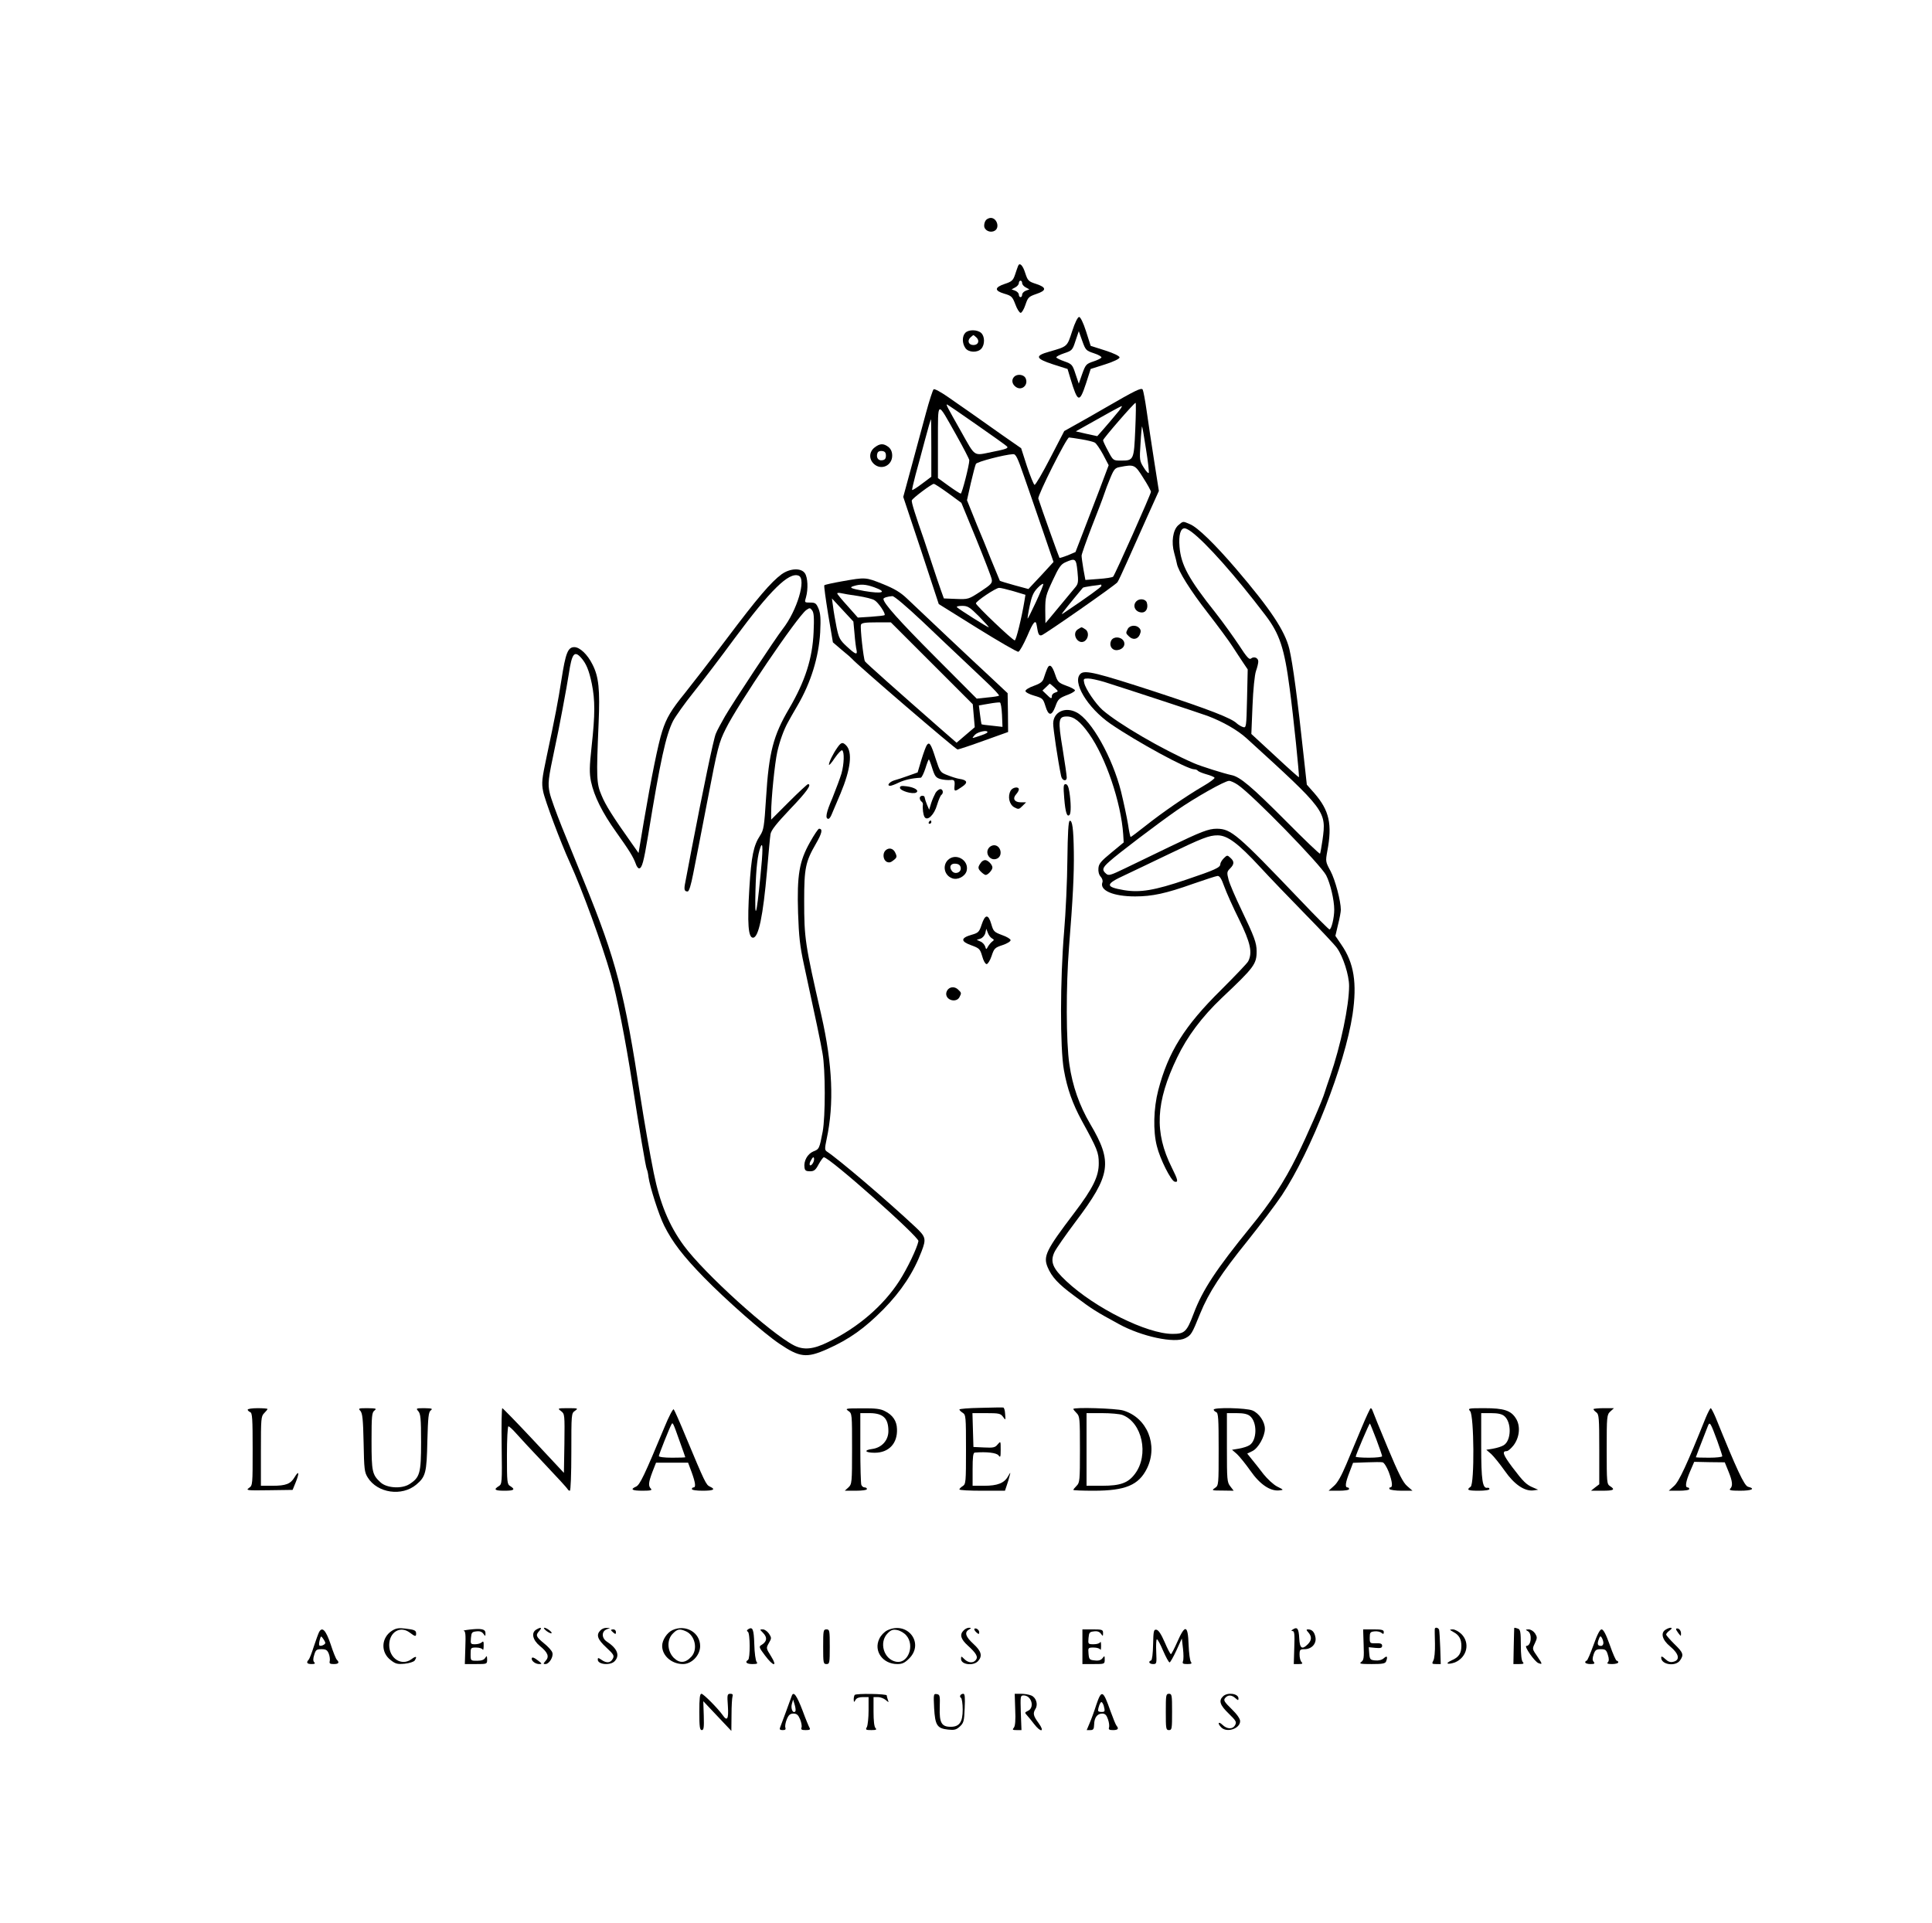 <?xml version="1.0" standalone="no"?>
<!DOCTYPE svg PUBLIC "-//W3C//DTD SVG 20010904//EN"
 "http://www.w3.org/TR/2001/REC-SVG-20010904/DTD/svg10.dtd">
<svg version="1.0" xmlns="http://www.w3.org/2000/svg"
 width="1170pt" height="1165pt" viewBox="0 0 1170 1165"
 preserveAspectRatio="xMidYMid meet">

<g transform="translate(0,1165) scale(0.1,-0.1)"
fill="#000000" stroke="none">
<path d="M5972 10318 c-7 -7 -12 -22 -12 -35 0 -28 36 -46 63 -31 33 17 15 78
-23 78 -9 0 -21 -5 -28 -12z"/>
<path d="M6165 10038 c-3 -7 -11 -31 -18 -52 -12 -35 -20 -42 -63 -56 -62 -21
-63 -41 -2 -59 44 -13 49 -18 67 -65 10 -28 25 -51 32 -51 7 0 20 22 29 49 15
44 19 49 65 65 64 21 64 40 0 61 -47 15 -51 20 -66 65 -15 49 -35 68 -44 43z
m25 -103 c0 -8 10 -20 22 -26 l22 -12 -22 -8 c-12 -5 -22 -15 -22 -24 0 -8 -4
-15 -10 -15 -5 0 -10 7 -10 15 0 9 -10 19 -22 24 l-22 8 22 12 c12 6 22 18 22
26 0 8 5 15 10 15 6 0 10 -7 10 -15z"/>
<path d="M6493 9644 c-31 -95 -27 -92 -138 -124 -90 -25 -85 -42 22 -77 l88
-28 18 -60 c44 -145 54 -148 94 -27 l28 87 88 28 c53 17 87 34 87 42 0 8 -34
25 -87 42 l-88 28 -28 88 c-17 53 -34 87 -42 87 -8 0 -25 -33 -42 -86z m132
-134 c28 -9 48 -21 45 -26 -3 -5 -25 -16 -50 -24 -42 -14 -46 -19 -66 -74
l-21 -60 -20 59 c-18 56 -22 60 -67 76 -26 9 -48 20 -49 24 -1 5 20 16 47 25
48 16 51 19 69 75 l20 59 21 -59 c20 -56 23 -59 71 -75z"/>
<path d="M5846 9634 c-20 -20 -20 -63 0 -92 19 -28 74 -30 97 -4 22 25 21 75
-1 95 -23 21 -76 22 -96 1z m68 -29 c20 -20 10 -45 -19 -45 -29 0 -39 25 -19
45 9 8 17 15 19 15 2 0 10 -7 19 -15z"/>
<path d="M6142 9368 c-18 -18 -14 -45 10 -62 37 -26 79 14 58 55 -12 21 -50
25 -68 7z"/>
<path d="M5654 9292 c-5 -4 -26 -68 -46 -142 -20 -74 -59 -219 -87 -322 l-51
-188 108 -324 107 -325 234 -146 c129 -80 241 -145 248 -143 8 2 31 44 53 93
37 88 52 105 58 68 9 -56 13 -65 30 -61 20 6 446 303 459 321 5 6 32 64 60
127 28 63 83 185 121 271 l70 155 -29 185 c-16 101 -36 236 -45 300 -9 64 -20
122 -24 129 -8 13 -40 -2 -235 -115 -49 -29 -124 -71 -165 -94 l-75 -42 -85
-164 c-47 -91 -89 -163 -95 -162 -5 2 -26 53 -46 113 l-35 109 -115 80 c-63
45 -145 103 -184 130 -38 26 -104 72 -145 101 -42 29 -80 50 -86 46z m1221
-244 c-8 -185 -9 -188 -86 -188 -47 0 -48 0 -78 57 -17 31 -31 61 -31 66 0 10
188 227 197 227 3 0 2 -73 -2 -162z m-963 31 c95 -66 179 -126 186 -133 11
-11 -6 -17 -87 -33 -119 -24 -101 -36 -193 127 -82 145 -90 160 -83 160 2 0
82 -54 177 -121z m-121 -64 c43 -77 79 -146 79 -153 0 -29 -44 -202 -52 -202
-4 0 -37 21 -73 47 l-65 47 0 220 c1 257 -9 253 111 41z m970 128 c-22 -27
-57 -68 -78 -92 l-38 -43 -65 14 -65 15 30 17 c152 86 241 135 248 136 5 0 -9
-21 -32 -47z m-1121 -207 l0 -174 -56 -42 c-30 -23 -57 -40 -60 -38 -2 2 8 44
21 94 14 49 39 144 57 211 18 68 34 123 36 123 1 0 2 -78 2 -174z m1300 -6
c12 -73 19 -138 17 -144 -2 -6 -16 8 -30 31 -26 41 -27 46 -20 148 3 58 8 104
9 102 2 -2 13 -63 24 -137z m-391 59 c36 -6 73 -15 81 -20 8 -4 31 -37 50 -72
l34 -65 -56 -149 c-31 -81 -77 -200 -101 -263 l-44 -114 -47 -20 c-26 -10 -48
-17 -50 -15 -3 3 -109 299 -128 359 -6 17 171 370 186 370 5 0 39 -5 75 -11z
m-347 -226 c27 -76 77 -223 113 -327 l65 -190 -32 -35 c-18 -20 -52 -57 -77
-83 l-43 -46 -85 23 c-47 13 -86 25 -88 27 -1 2 -26 62 -55 133 -28 72 -58
144 -65 160 -7 17 -28 67 -46 113 l-33 82 23 103 c13 56 27 109 31 117 7 13
172 56 225 59 17 1 27 -20 67 -136z m721 -7 c26 -40 47 -79 47 -85 0 -14 -218
-503 -229 -514 -5 -5 -45 -11 -89 -14 l-79 -6 -12 65 c-6 36 -11 72 -11 82 0
9 28 88 61 174 34 86 68 175 75 197 7 22 24 67 38 100 22 53 29 61 58 66 87
17 91 15 141 -65z m-1180 -94 l79 -58 90 -219 c49 -121 92 -231 94 -245 4 -22
-4 -31 -68 -73 -72 -47 -74 -48 -148 -45 l-74 3 -18 50 c-10 28 -32 93 -49
145 -17 52 -41 124 -53 160 -52 148 -78 230 -74 239 4 13 120 100 133 100 6 0
45 -26 88 -57z m782 -473 c6 -61 5 -74 -11 -94 -27 -33 -135 -163 -161 -194
l-22 -26 -1 81 c0 76 3 88 45 178 37 80 50 98 77 110 61 27 65 23 73 -55z
m-252 -187 c-26 -56 -48 -100 -50 -99 -1 2 4 37 13 78 12 57 22 81 47 107 17
18 33 29 35 24 1 -5 -19 -54 -45 -110z m397 99 c0 -7 -86 -69 -223 -161 -21
-14 -21 -14 -7 5 8 11 37 47 64 80 28 33 52 62 54 65 2 2 27 7 55 11 29 3 53
7 55 8 1 0 2 -3 2 -8z m-533 -32 l73 -22 -6 -37 c-17 -103 -51 -241 -59 -239
-16 3 -235 212 -235 224 0 13 119 93 140 94 8 1 48 -9 87 -20z m-207 -154 c35
-36 61 -65 58 -65 -8 0 -177 107 -192 121 -6 5 6 9 30 9 35 0 46 -7 104 -65z"/>
<path d="M5296 8939 c-33 -26 -35 -70 -4 -99 44 -41 111 -11 111 50 0 22 -7
39 -22 52 -30 23 -52 23 -85 -3z m69 -49 c0 -18 -6 -26 -23 -28 -24 -4 -38 18
-28 44 3 9 15 14 28 12 17 -2 23 -10 23 -28z"/>
<path d="M7135 8468 c-32 -29 -43 -102 -24 -168 7 -25 14 -53 16 -64 8 -45 81
-162 186 -297 62 -80 130 -172 151 -205 21 -32 50 -77 65 -99 l27 -40 -4 -178
c-4 -174 -5 -177 -25 -171 -12 4 -28 14 -37 22 -31 31 -163 83 -495 192 -350
114 -423 132 -450 110 -56 -47 39 -207 181 -305 156 -107 463 -275 506 -275 9
0 19 -4 22 -9 3 -4 26 -14 51 -21 25 -7 48 -16 50 -21 3 -4 -27 -27 -67 -50
-103 -60 -248 -160 -349 -240 -48 -38 -89 -69 -92 -69 -2 0 -10 35 -16 78 -7
42 -26 131 -42 197 -52 206 -179 434 -270 480 -69 36 -140 2 -141 -67 -1 -28
29 -229 48 -319 6 -29 34 -35 34 -8 0 10 -11 88 -25 174 -29 174 -26 195 26
195 42 0 81 -30 134 -105 101 -141 194 -416 207 -609 l3 -49 -75 -62 c-62 -51
-76 -67 -78 -94 -2 -21 3 -40 14 -52 9 -10 14 -25 10 -34 -18 -49 66 -85 198
-85 104 0 187 18 350 76 72 25 139 47 149 48 13 1 24 -16 41 -64 13 -36 53
-126 90 -200 69 -141 82 -200 55 -253 -6 -12 -80 -89 -163 -172 -223 -220
-322 -378 -382 -610 -28 -108 -32 -246 -8 -338 19 -78 86 -211 108 -215 23 -5
20 10 -18 86 -106 213 -98 395 33 667 61 127 150 246 270 360 197 186 211 205
211 283 0 51 -14 88 -93 253 -36 75 -71 156 -77 181 -11 42 -10 48 9 67 26 26
27 43 2 65 -18 17 -20 17 -40 -3 -12 -12 -21 -28 -21 -36 0 -20 -33 -35 -205
-93 -194 -66 -281 -80 -378 -64 -116 20 -115 36 7 92 44 21 158 75 251 120
218 105 257 120 309 120 59 0 124 -48 256 -191 58 -63 181 -191 274 -286 93
-95 180 -187 193 -206 37 -52 73 -164 73 -229 0 -120 -50 -359 -115 -548 -14
-41 -29 -84 -32 -95 -13 -47 -110 -270 -170 -390 -76 -154 -159 -280 -280
-428 -208 -256 -290 -380 -344 -523 -42 -112 -55 -124 -128 -124 -155 0 -469
156 -644 320 -82 77 -99 117 -71 176 10 21 68 104 128 184 214 284 225 360 88
592 -65 111 -107 229 -126 361 -20 135 -21 470 -2 712 23 286 31 441 29 574
-2 140 -9 194 -25 189 -8 -3 -12 -75 -14 -234 -1 -126 -10 -323 -20 -439 -24
-286 -25 -703 -1 -837 20 -113 52 -203 109 -308 93 -169 102 -192 102 -255 1
-80 -35 -153 -149 -303 -170 -224 -188 -261 -161 -327 25 -60 65 -103 160
-173 112 -84 130 -95 271 -172 138 -76 339 -119 403 -86 36 19 40 25 90 149
52 128 128 244 288 442 75 94 168 217 207 275 178 269 382 791 428 1095 28
190 9 312 -68 423 l-36 53 16 68 c10 38 17 79 17 90 0 53 -34 181 -62 234 -31
57 -31 59 -20 121 31 164 12 247 -78 351 l-46 52 -18 164 c-38 354 -67 571
-88 659 -27 109 -112 238 -323 485 -127 148 -232 251 -279 270 -44 19 -40 19
-71 -7z m81 -40 c88 -66 265 -265 446 -503 87 -114 116 -200 148 -445 23 -169
60 -533 56 -538 -2 -1 -67 57 -145 130 l-143 132 7 170 c4 100 13 188 21 211
8 22 14 48 14 58 0 22 -26 33 -44 18 -10 -9 -26 8 -73 81 -34 51 -97 139 -141
195 -164 206 -210 291 -219 401 -6 71 6 112 31 112 7 0 26 -10 42 -22z m-528
-909 c185 -59 565 -184 626 -206 92 -35 180 -85 236 -136 481 -438 483 -441
459 -615 -6 -42 -13 -80 -15 -83 -2 -4 -94 84 -204 195 -212 213 -281 271
-333 281 -43 9 -184 53 -227 72 -193 84 -457 238 -554 323 -41 37 -102 126
-110 163 -6 25 -4 27 24 27 17 0 61 -10 98 -21z m808 -623 c89 -60 501 -483
535 -548 25 -48 49 -150 49 -208 0 -50 -17 -120 -29 -120 -4 0 -84 80 -177
178 -383 401 -418 431 -505 432 -50 0 -94 -17 -287 -110 -92 -45 -212 -102
-267 -129 -91 -44 -102 -47 -117 -33 -26 22 -22 36 20 73 50 46 292 229 405
308 110 77 294 181 320 181 10 0 34 -11 53 -24z"/>
<path d="M4734 8172 c-65 -48 -145 -141 -336 -395 -100 -133 -213 -279 -250
-325 -83 -102 -112 -150 -138 -232 -24 -74 -66 -281 -111 -546 l-32 -191 -43
61 c-112 158 -157 229 -181 288 -31 72 -32 107 -18 435 9 207 1 284 -37 358
-30 61 -77 105 -110 105 -39 0 -53 -36 -78 -198 -21 -134 -38 -223 -90 -467
-28 -133 -31 -157 -21 -208 9 -50 106 -310 162 -432 74 -163 194 -491 248
-680 36 -125 89 -393 131 -665 41 -265 81 -504 87 -513 3 -5 8 -26 10 -46 9
-62 63 -231 95 -295 50 -100 114 -184 242 -315 134 -137 360 -336 455 -400
124 -84 165 -89 291 -33 134 60 225 125 340 241 108 110 183 224 231 351 29
76 26 88 -38 148 -173 162 -463 409 -536 457 -13 9 -13 18 -1 75 46 213 36
451 -32 750 -99 432 -104 466 -104 694 0 197 8 236 71 345 37 64 43 91 19 91
-5 0 -30 -37 -55 -82 -65 -116 -79 -197 -72 -428 5 -144 11 -200 36 -315 74
-341 100 -465 112 -535 18 -98 18 -384 1 -475 -20 -104 -21 -106 -57 -120 -35
-15 -59 -58 -53 -97 2 -18 9 -23 33 -23 25 0 34 7 53 43 13 23 27 42 31 42 34
0 578 -483 573 -508 -9 -44 -67 -165 -115 -240 -97 -151 -251 -284 -433 -372
-89 -44 -147 -49 -205 -20 -143 73 -545 437 -668 605 -89 121 -145 257 -182
440 -24 119 -59 320 -79 450 -98 644 -148 837 -343 1315 -39 96 -99 245 -134
330 -34 85 -68 178 -74 207 -13 56 -9 85 31 273 23 103 74 377 85 450 18 120
33 140 72 98 33 -36 50 -78 67 -160 20 -99 20 -186 -1 -377 -14 -129 -14 -163
-4 -215 19 -89 68 -188 153 -307 79 -111 102 -148 118 -191 5 -16 14 -28 20
-28 18 0 28 39 55 200 74 454 107 605 151 693 15 28 70 106 123 172 53 66 166
214 251 330 215 290 327 401 386 378 49 -18 -9 -212 -96 -323 -43 -55 -302
-447 -349 -528 -23 -40 -49 -88 -56 -106 -14 -32 -78 -342 -146 -696 -17 -91
-35 -183 -39 -205 -9 -43 -6 -55 14 -55 9 0 20 37 34 108 12 59 51 260 87 447
61 318 68 346 110 430 72 147 435 683 488 720 20 14 23 14 35 -2 11 -14 13
-46 9 -133 -7 -159 -51 -296 -148 -462 -96 -163 -123 -265 -140 -543 -11 -173
-14 -192 -36 -226 -40 -61 -53 -125 -65 -319 -13 -213 -7 -300 22 -300 34 0
61 132 85 405 9 105 18 204 21 222 4 24 34 62 119 152 101 105 133 151 108
151 -4 0 -56 -48 -115 -107 l-108 -108 0 41 c0 85 22 302 37 369 15 67 40 136
66 182 6 12 32 57 57 100 81 139 128 292 137 443 4 83 2 113 -10 143 -14 33
-20 37 -51 37 -34 0 -35 0 -25 32 14 50 11 121 -7 146 -23 33 -89 30 -140 -6z
m-129 -1830 c-24 -246 -35 -277 -30 -87 4 142 13 218 31 265 15 37 15 -21 -1
-178z m325 -1714 c0 -19 -18 -43 -25 -36 -4 3 -2 16 5 27 12 24 20 27 20 9z"/>
<path d="M5101 8129 c-57 -10 -106 -21 -109 -24 -3 -3 8 -82 23 -175 l29 -171
55 -47 c31 -25 58 -49 61 -53 26 -32 628 -549 639 -549 9 1 81 25 161 54 l145
52 -1 118 -2 117 -98 92 c-105 97 -423 397 -512 482 -40 38 -76 59 -145 87
-105 42 -105 42 -246 17z m192 -36 c84 -30 53 -42 -59 -23 -82 15 -95 21 -64
30 41 13 72 11 123 -7z m-98 -53 c44 -7 90 -18 101 -26 24 -14 69 -82 61 -90
-3 -3 -40 -7 -83 -10 l-79 -5 -62 70 c-35 38 -63 73 -63 76 0 4 10 5 23 2 12
-3 58 -11 102 -17z m394 -157 c91 -87 195 -185 231 -219 36 -34 103 -98 150
-142 47 -44 83 -83 80 -86 -3 -3 -35 -8 -70 -11 l-65 -7 -253 254 c-219 220
-312 324 -312 350 0 7 25 15 54 17 11 1 85 -62 185 -156z m-414 -73 c3 -41 9
-85 12 -97 7 -33 -6 -28 -59 21 -42 39 -48 50 -62 117 -8 41 -18 97 -21 124
l-7 50 65 -70 65 -70 7 -75z m468 -178 l248 -248 6 -70 6 -69 -55 -47 -55 -47
-100 87 c-261 229 -449 396 -455 406 -9 17 -30 205 -24 222 4 11 27 14 93 14
l88 0 248 -248z m425 -312 l3 -73 -62 7 c-34 3 -63 7 -65 9 -1 1 -5 27 -9 58
l-7 56 59 10 c32 6 63 9 68 8 6 -1 11 -35 13 -75z m-88 -105 c0 -6 -25 -16
-70 -30 -25 -8 -25 -8 -6 14 17 18 76 31 76 16z"/>
<path d="M6882 8008 c-27 -27 -6 -68 34 -68 25 0 39 28 29 60 -7 22 -44 27
-63 8z"/>
<path d="M6830 7841 c-13 -25 -13 -27 6 -45 23 -24 53 -20 66 9 8 19 8 28 -2
40 -18 21 -57 19 -70 -4z"/>
<path d="M6526 7837 c-38 -27 2 -95 42 -71 24 16 28 55 6 71 -10 7 -21 13 -24
13 -3 0 -14 -6 -24 -13z"/>
<path d="M6730 7771 c-16 -31 4 -63 37 -59 34 4 52 32 37 56 -16 26 -60 28
-74 3z"/>
<path d="M6341 7598 c-5 -13 -14 -36 -19 -53 -7 -24 -19 -34 -60 -49 -29 -10
-52 -24 -52 -32 0 -7 24 -20 53 -28 51 -15 54 -18 68 -63 18 -61 38 -62 60 -3
17 47 22 51 82 74 20 8 37 19 37 24 0 5 -23 18 -52 28 -48 18 -53 23 -68 68
-19 57 -35 68 -49 34z m44 -112 c25 -24 26 -24 6 -31 -12 -3 -21 -13 -21 -21
0 -19 -5 -18 -33 10 l-24 23 21 20 c12 12 22 21 23 22 1 0 14 -10 28 -23z"/>
<path d="M5072 7123 c-27 -38 -52 -89 -52 -105 0 -7 16 11 35 40 20 29 40 50
45 47 14 -9 12 -82 -4 -140 -8 -27 -33 -94 -55 -149 -39 -90 -45 -126 -24
-126 5 0 14 12 20 28 6 15 30 71 53 125 62 148 74 251 34 292 -21 21 -30 19
-52 -12z"/>
<path d="M5613 7137 c-5 -6 -20 -47 -33 -89 l-23 -77 -56 -20 c-31 -11 -69
-24 -85 -28 -30 -9 -48 -33 -25 -33 7 0 31 9 53 20 35 16 77 26 132 29 6 1 18
26 28 56 9 30 19 55 21 55 2 0 12 -25 21 -55 15 -47 22 -56 49 -64 18 -5 44
-7 59 -6 26 3 30 -2 26 -42 -2 -29 3 -29 46 1 38 25 32 41 -16 48 -14 2 -46
12 -71 22 -45 17 -46 19 -73 101 -28 89 -38 103 -53 82z"/>
<path d="M6445 6813 c7 -85 17 -115 32 -99 10 10 9 76 -1 139 -5 32 -12 47
-23 47 -13 0 -14 -13 -8 -87z"/>
<path d="M5450 6878 c0 -18 77 -41 98 -29 21 12 -9 32 -58 38 -31 4 -40 2 -40
-9z"/>
<path d="M6120 6860 c-19 -35 -8 -83 22 -100 26 -14 29 -13 50 8 l22 22 -32 0
c-39 0 -52 23 -28 49 9 10 16 23 16 29 0 20 -39 13 -50 -8z"/>
<path d="M5666 6848 c-7 -13 -20 -41 -27 -63 l-12 -40 -13 30 c-7 17 -13 36
-14 43 0 17 -30 15 -30 -2 0 -8 5 -18 10 -21 6 -4 10 -12 9 -18 -3 -26 2 -63
10 -76 17 -27 59 13 76 74 9 30 21 57 26 60 14 10 10 35 -6 35 -8 0 -21 -10
-29 -22z"/>
<path d="M5625 6670 c-3 -5 -1 -10 4 -10 6 0 11 5 11 10 0 6 -2 10 -4 10 -3 0
-8 -4 -11 -10z"/>
<path d="M5992 6518 c-34 -34 6 -90 48 -68 35 19 20 80 -20 80 -9 0 -21 -5
-28 -12z"/>
<path d="M5362 6498 c-18 -18 -14 -56 7 -68 15 -7 25 -5 42 9 21 16 22 22 11
45 -12 28 -40 34 -60 14z"/>
<path d="M5740 6440 c-34 -34 -21 -93 26 -110 33 -13 79 11 88 45 16 65 -67
112 -114 65z m78 -47 c4 -29 -36 -43 -54 -18 -19 25 -6 47 25 43 18 -2 27 -10
29 -25z"/>
<path d="M5943 6428 c-22 -29 -23 -38 -3 -58 11 -11 24 -20 29 -20 14 0 41 30
41 45 0 17 -27 45 -44 45 -8 0 -18 -6 -23 -12z"/>
<path d="M5945 6050 c-15 -46 -20 -51 -63 -63 -65 -19 -65 -40 0 -63 49 -18
53 -22 66 -66 7 -27 19 -48 27 -48 7 0 21 22 30 49 15 46 20 51 66 66 27 9 49
22 49 30 0 7 -23 21 -52 31 -48 18 -52 22 -65 67 -18 61 -37 60 -58 -3z m62
-84 c14 -8 15 -10 1 -20 -8 -6 -19 -20 -25 -30 -10 -19 -11 -19 -17 1 -4 11
-16 25 -29 30 l-22 10 22 7 c13 4 26 19 30 34 l6 26 9 -24 c5 -14 16 -29 25
-34z"/>
<path d="M5742 5658 c-7 -7 -12 -19 -12 -28 0 -40 61 -55 80 -21 13 25 13 27
-6 45 -18 19 -45 21 -62 4z"/>
<path d="M5938 3122 c-71 -1 -128 -6 -128 -10 0 -4 9 -13 20 -20 19 -12 20
-23 20 -222 0 -199 -1 -210 -20 -222 -11 -7 -20 -16 -20 -20 0 -5 62 -8 138
-8 l138 0 11 33 c6 17 14 43 17 57 7 24 6 24 -9 -2 -23 -42 -64 -58 -145 -58
l-70 0 0 100 c0 73 3 100 13 101 71 6 132 -1 144 -17 11 -15 13 -11 13 35 0
52 0 53 -18 32 -15 -19 -25 -22 -82 -19 l-65 3 -3 103 -3 102 84 0 c76 0 86
-2 101 -22 16 -23 16 -22 13 16 -1 22 -6 40 -12 40 -5 1 -67 0 -137 -2z"/>
<path d="M1500 3111 c0 -5 7 -11 15 -15 13 -4 15 -39 15 -224 0 -216 0 -220
-22 -235 -21 -15 -13 -16 121 -14 l143 2 20 49 c22 56 18 71 -8 28 -24 -41
-53 -52 -134 -52 l-70 0 0 210 c0 197 1 211 20 230 11 11 20 22 20 25 0 3 -27
5 -60 5 -33 0 -60 -4 -60 -9z"/>
<path d="M2183 3103 c12 -15 16 -51 19 -193 3 -160 5 -178 25 -210 59 -95 207
-116 294 -43 57 48 63 72 67 263 4 146 7 177 21 187 13 10 7 12 -38 13 -52 0
-53 -1 -38 -18 14 -16 17 -44 17 -188 0 -189 -7 -214 -72 -255 -47 -29 -137
-23 -174 12 -50 46 -54 65 -54 250 0 152 2 173 18 185 15 12 9 13 -42 14 -56
0 -58 -1 -43 -17z"/>
<path d="M3038 2890 c3 -222 2 -230 -17 -242 -34 -21 -25 -28 34 -28 58 0 68
7 35 28 -19 11 -20 23 -20 187 0 96 4 175 9 175 5 0 26 -19 46 -42 21 -24 99
-108 174 -187 75 -79 138 -148 139 -152 2 -5 8 -9 13 -9 5 0 9 99 9 234 0 231
0 235 22 250 21 15 19 16 -42 16 -64 0 -65 -1 -42 -18 22 -17 22 -21 20 -196
l-3 -178 -183 196 c-101 108 -187 196 -190 196 -4 0 -6 -103 -4 -230z"/>
<path d="M4024 3005 c-121 -291 -149 -350 -172 -360 -38 -17 -25 -25 40 -25
48 0 59 3 50 12 -17 17 -15 38 9 102 l22 56 97 0 97 0 22 -59 c23 -64 26 -91
11 -91 -5 0 -10 -4 -10 -10 0 -6 28 -10 65 -10 67 0 81 8 44 25 -23 10 -31 27
-145 300 -36 88 -70 164 -74 168 -4 5 -30 -44 -56 -108z m90 -80 c20 -55 36
-101 36 -102 0 -2 -36 -3 -80 -3 -46 0 -80 4 -80 10 0 9 66 175 77 193 7 12 9
10 47 -98z"/>
<path d="M5138 3103 c22 -15 22 -19 22 -229 0 -206 -1 -214 -22 -234 l-22 -20
67 0 c38 0 67 4 67 10 0 6 -6 10 -14 10 -8 0 -17 7 -20 16 -3 9 -6 110 -6 225
l0 209 58 0 c81 -1 112 -31 112 -109 0 -56 -40 -100 -97 -108 -55 -7 -45 -23
14 -23 86 0 139 57 135 144 -1 48 -26 85 -73 108 -26 14 -58 18 -139 17 -98 0
-104 -1 -82 -16z"/>
<path d="M6500 3115 c0 -3 9 -14 20 -25 19 -19 20 -33 20 -220 0 -187 -1 -201
-20 -220 -11 -11 -20 -22 -20 -25 0 -3 56 -5 123 -5 193 0 273 34 323 135 69
142 1 308 -144 351 -43 13 -302 21 -302 9z m297 -36 c120 -45 163 -242 76
-357 -41 -55 -88 -72 -198 -72 l-95 0 0 220 0 220 94 0 c52 0 107 -5 123 -11z"/>
<path d="M7350 3111 c0 -5 7 -11 15 -15 13 -4 15 -39 15 -224 0 -216 0 -220
-22 -235 -22 -15 -20 -16 45 -16 l68 -1 -20 26 c-20 25 -21 39 -21 235 l0 209
59 0 c41 0 65 -5 80 -17 46 -37 44 -148 -2 -177 -12 -8 -41 -17 -64 -21 l-42
-7 30 -26 c16 -15 53 -61 82 -102 57 -82 120 -124 174 -118 28 3 28 3 -12 23
-22 11 -59 45 -83 75 -23 30 -55 71 -71 90 l-28 35 31 15 c36 17 76 89 76 135
0 43 -35 94 -75 111 -38 16 -235 20 -235 5z"/>
<path d="M8246 3002 c-27 -64 -69 -164 -93 -222 -30 -71 -54 -114 -76 -132
l-31 -28 62 0 c35 0 62 4 62 10 0 6 -4 10 -10 10 -16 0 -12 30 12 91 l22 58
82 3 c45 2 89 2 97 0 9 -2 25 -28 37 -58 22 -60 26 -94 9 -94 -5 0 -7 -4 -4
-10 3 -5 36 -10 73 -10 l66 0 -32 28 c-25 21 -51 72 -118 232 -47 113 -88 213
-91 223 -3 9 -8 17 -12 17 -3 0 -28 -53 -55 -118z m89 -71 c19 -51 35 -97 35
-102 0 -5 -36 -9 -80 -9 -44 0 -80 3 -80 6 0 10 83 205 86 201 2 -1 19 -45 39
-96z"/>
<path d="M8903 3102 c24 -27 27 -440 3 -458 -27 -19 -18 -24 49 -24 37 0 65 4
65 10 0 6 -5 9 -12 8 -30 -7 -38 46 -38 250 l0 202 59 0 c41 0 65 -5 80 -17
46 -37 44 -148 -2 -177 -12 -8 -41 -17 -64 -21 l-42 -7 30 -26 c16 -15 53 -61
82 -102 57 -82 120 -125 174 -118 l28 4 -30 13 c-41 17 -59 34 -127 124 -56
75 -64 97 -33 97 8 0 26 16 41 35 37 49 43 118 14 163 -30 48 -72 62 -191 62
-98 0 -101 -1 -86 -18z"/>
<path d="M9650 3114 c0 -4 8 -13 18 -20 15 -11 17 -34 17 -224 l0 -211 -25
-19 -25 -20 68 0 c70 0 81 6 47 28 -19 12 -20 23 -20 222 0 202 1 210 22 230
l22 20 -62 0 c-34 0 -62 -3 -62 -6z"/>
<path d="M10330 3063 c-114 -284 -163 -390 -193 -415 l-31 -28 62 0 c35 0 62
4 62 10 0 6 -4 10 -10 10 -17 0 -11 36 15 97 l25 58 93 -2 92 -1 22 -54 c25
-61 28 -89 11 -106 -9 -9 4 -12 60 -12 71 0 95 12 48 24 -23 6 -68 103 -196
419 -13 31 -27 57 -30 57 -3 0 -17 -26 -30 -57z m70 -142 c16 -45 30 -87 30
-92 0 -5 -36 -9 -80 -9 -44 0 -80 1 -80 3 0 2 24 64 72 187 12 31 16 25 58
-89z"/>
<path d="M2374 1772 c-66 -42 -70 -131 -8 -178 29 -23 41 -26 85 -22 28 3 55
12 60 19 17 26 9 30 -20 8 -59 -43 -134 5 -134 86 0 78 66 119 124 76 33 -25
39 -26 39 -7 0 20 -8 24 -66 31 -39 5 -56 2 -80 -13z"/>
<path d="M2845 1779 c-27 -3 -44 -7 -37 -7 11 -2 13 -24 10 -102 l-3 -100 68
0 c67 0 67 0 67 28 -1 23 -2 24 -11 10 -7 -12 -22 -18 -49 -18 -40 0 -40 0
-40 40 0 39 1 40 34 40 19 0 37 -6 39 -12 3 -7 6 3 6 22 1 26 -2 31 -11 22 -7
-7 -25 -12 -41 -12 -27 0 -28 2 -25 38 3 33 6 37 33 40 19 3 33 -2 42 -14 12
-17 13 -17 13 3 0 25 -24 30 -95 22z"/>
<path d="M3248 1779 c-33 -19 -22 -64 22 -100 48 -39 58 -64 34 -90 -15 -17
-15 -19 -1 -19 23 0 50 45 42 69 -3 12 -26 37 -51 57 -49 40 -52 49 -27 76 18
20 8 23 -19 7z"/>
<path d="M3310 1770 c14 -10 27 -16 30 -13 6 6 -30 33 -44 33 -6 0 0 -9 14
-20z"/>
<path d="M3636 1774 c-27 -27 -18 -54 35 -103 46 -43 50 -50 40 -69 -14 -26
-38 -28 -69 -6 -19 13 -22 13 -22 1 0 -31 78 -37 103 -9 32 35 15 77 -48 118
-32 21 -33 61 -2 74 l22 9 -22 0 c-12 1 -29 -6 -37 -15z"/>
<path d="M4073 1776 c-33 -15 -63 -60 -63 -96 0 -60 58 -110 126 -110 53 0
104 53 104 109 0 82 -87 133 -167 97z m82 -8 c54 -25 72 -108 33 -152 -37 -41
-72 -43 -108 -8 -40 41 -43 110 -5 147 27 28 42 30 80 13z"/>
<path d="M4531 1781 c-9 -6 -10 -11 -2 -15 14 -9 15 -162 1 -171 -21 -13 -9
-25 26 -25 29 0 34 3 26 13 -6 7 -13 55 -14 107 -3 92 -10 108 -37 91z"/>
<path d="M5373 1774 c-18 -9 -39 -31 -48 -51 -36 -74 21 -153 109 -153 30 0
45 7 72 34 94 94 -12 229 -133 170z m115 -30 c54 -61 11 -174 -61 -160 -75 14
-106 118 -51 173 20 20 32 24 57 19 18 -3 42 -17 55 -32z"/>
<path d="M5836 1774 c-26 -25 -18 -53 25 -92 52 -47 64 -69 48 -88 -16 -20
-46 -17 -69 6 -19 19 -20 19 -20 1 0 -35 75 -44 103 -13 28 31 20 60 -28 104
-48 44 -56 70 -27 87 15 9 15 10 0 11 -9 0 -24 -7 -32 -16z"/>
<path d="M5900 1781 c0 -5 7 -14 15 -21 12 -10 15 -10 15 3 0 8 -7 17 -15 21
-8 3 -15 2 -15 -3z"/>
<path d="M7830 1780 c-11 -7 -12 -10 -2 -10 11 0 13 -21 10 -100 l-3 -100 30
0 c22 0 26 3 17 12 -7 7 -12 27 -12 45 0 30 3 33 30 33 43 0 74 34 66 73 -6
32 -21 47 -45 47 -11 0 -11 -4 2 -18 22 -25 21 -48 -3 -72 -35 -35 -49 -26
-52 37 -3 58 -12 70 -38 53z"/>
<path d="M8689 1783 c-1 -5 0 -45 1 -90 1 -45 -3 -91 -10 -102 -10 -19 -8 -21
17 -21 l28 0 -3 97 c-2 54 -5 104 -7 111 -5 13 -24 17 -26 5z"/>
<path d="M9170 1788 c0 -2 -2 -51 -3 -111 l-2 -107 35 0 c26 0 31 3 22 12 -8
8 -12 46 -12 104 0 75 -3 93 -16 98 -17 6 -24 7 -24 4z"/>
<path d="M10088 1779 c-34 -19 -22 -63 27 -103 53 -44 61 -82 19 -92 -18 -5
-32 0 -50 17 -17 16 -24 18 -24 8 0 -43 87 -56 114 -17 24 34 20 47 -34 99
-27 27 -50 53 -50 58 0 5 10 17 22 25 25 18 4 22 -24 5z"/>
<path d="M10150 1782 c0 -4 7 -16 15 -26 15 -19 15 -19 15 1 0 11 -7 23 -15
27 -8 3 -15 2 -15 -2z"/>
<path d="M1932 1763 c-5 -10 -19 -49 -32 -88 -12 -38 -26 -74 -31 -79 -16 -17
-10 -26 18 -26 19 0 24 3 16 11 -7 7 -8 21 0 45 9 30 14 34 44 34 27 0 35 -5
44 -27 6 -15 8 -35 6 -45 -4 -14 1 -18 24 -18 30 0 36 9 19 26 -6 6 -23 48
-38 95 -29 85 -51 108 -70 72z m38 -65 c0 -10 -29 -23 -36 -15 -3 2 -2 17 2
32 7 26 8 27 20 10 8 -11 14 -23 14 -27z"/>
<path d="M3700 1776 c0 -2 7 -9 15 -16 12 -10 15 -10 15 4 0 9 -7 16 -15 16
-8 0 -15 -2 -15 -4z"/>
<path d="M4620 1760 c29 -29 25 -55 -11 -76 -14 -8 -11 -16 23 -61 51 -69 79
-72 37 -5 -30 48 -30 49 -13 79 17 29 17 32 1 57 -10 14 -26 26 -37 26 -20 0
-20 0 0 -20z"/>
<path d="M4985 1675 c0 -98 1 -105 20 -105 19 0 20 7 20 105 0 98 -1 105 -20
105 -19 0 -20 -7 -20 -105z"/>
<path d="M6555 1675 l0 -105 68 0 c66 0 67 0 67 27 0 24 -1 25 -13 9 -9 -12
-23 -17 -47 -14 -32 3 -35 6 -38 41 -3 36 -3 37 32 37 19 0 37 -6 39 -12 3 -7
5 3 5 22 0 19 -2 29 -5 23 -2 -7 -20 -13 -39 -13 -35 0 -35 1 -32 38 3 33 6
37 33 40 19 3 33 -2 42 -14 12 -17 13 -16 13 4 0 20 -5 22 -62 22 l-63 0 0
-105z"/>
<path d="M6983 1688 c-1 -55 -6 -94 -12 -96 -20 -7 -11 -22 12 -22 22 0 22 3
19 75 -2 41 0 75 4 75 5 0 22 -32 38 -70 17 -39 34 -70 39 -70 4 0 23 33 41
72 l33 73 7 -61 c4 -33 4 -68 0 -77 -5 -14 0 -17 26 -17 25 0 30 3 22 13 -6 7
-12 54 -14 105 -4 120 -21 124 -68 17 -18 -41 -36 -75 -39 -75 -4 0 -21 33
-38 73 -21 48 -37 73 -50 75 -16 2 -18 -6 -20 -90z"/>
<path d="M8258 1688 c3 -79 1 -94 -14 -105 -15 -11 -6 -13 63 -13 65 0 82 3
87 16 11 29 6 37 -13 20 -12 -11 -31 -16 -53 -14 -30 3 -33 6 -36 42 l-3 38
40 -4 c33 -3 41 0 41 13 0 12 -9 16 -37 15 -37 -1 -38 0 -38 34 0 31 3 35 28
38 16 2 35 -2 43 -9 11 -9 14 -8 14 5 0 13 -12 16 -62 16 l-63 0 3 -92z"/>
<path d="M8802 1764 c34 -18 48 -43 48 -84 0 -45 -16 -69 -58 -87 -20 -9 -31
-18 -24 -20 7 -3 26 1 43 7 73 31 93 117 40 171 -16 16 -40 29 -53 29 -22 -1
-22 -1 4 -16z"/>
<path d="M9253 1769 c27 -16 20 -89 -9 -89 -17 0 49 -95 72 -104 26 -10 26 -7
-6 40 -31 45 -32 45 -15 80 15 32 15 37 1 60 -10 14 -26 24 -39 24 -20 -1 -20
-2 -4 -11z"/>
<path d="M9650 1685 c-19 -52 -37 -95 -42 -95 -4 0 -8 -4 -8 -10 0 -5 14 -10
31 -10 25 0 29 3 20 14 -8 9 -8 21 0 45 9 26 16 31 43 31 28 0 34 -4 43 -34 8
-24 7 -38 0 -45 -8 -8 -1 -11 26 -11 20 0 37 5 37 10 0 6 -4 10 -9 10 -5 0
-24 43 -42 95 -23 65 -39 95 -50 95 -10 0 -26 -30 -49 -95z m60 13 c0 -10 -6
-18 -14 -18 -21 0 -25 11 -14 40 7 20 11 22 18 10 5 -8 10 -23 10 -32z"/>
<path d="M3220 1602 c0 -15 24 -32 45 -32 19 0 18 2 -5 20 -27 21 -40 25 -40
12z"/>
<path d="M4235 1280 c0 -91 3 -110 15 -110 12 0 14 15 12 87 l-3 88 85 -90 85
-90 1 97 c0 53 3 103 6 112 4 11 0 16 -13 16 -19 0 -20 -6 -15 -75 5 -78 -4
-94 -31 -55 -29 41 -117 130 -129 130 -10 0 -13 -27 -13 -110z"/>
<path d="M4795 1378 c-11 -32 -64 -175 -70 -190 -6 -14 -2 -18 15 -18 16 0 20
4 16 16 -3 8 1 31 9 50 11 26 20 34 40 34 20 0 29 -8 40 -34 8 -19 12 -42 9
-50 -5 -13 1 -16 26 -16 22 0 29 3 23 13 -4 6 -24 54 -43 106 -35 91 -54 118
-65 89z m21 -95 c-14 -14 -28 16 -21 44 l8 28 10 -33 c5 -18 7 -35 3 -39z"/>
<path d="M5176 1383 c-3 -4 -6 -16 -6 -27 1 -19 2 -19 11 -3 6 11 22 17 44 17
l35 0 0 -81 c0 -44 -5 -89 -10 -100 -10 -17 -7 -19 27 -19 29 0 34 3 25 12 -8
8 -12 45 -12 100 l0 88 27 0 c14 0 35 -8 46 -17 20 -17 20 -17 14 0 -4 10 -7
23 -7 27 0 10 -184 13 -194 3z"/>
<path d="M5657 1303 c6 -104 18 -123 85 -130 37 -4 49 -1 70 18 24 22 27 33
30 112 3 65 1 87 -8 87 -17 0 -27 -17 -14 -25 5 -3 10 -35 10 -71 0 -76 -20
-104 -73 -104 -55 0 -69 25 -66 117 2 72 1 78 -18 81 -20 3 -20 -1 -16 -85z"/>
<path d="M6148 1295 c3 -65 0 -100 -8 -110 -11 -13 -8 -15 17 -15 l29 0 -4
105 c-3 100 -3 105 17 105 48 0 69 -75 25 -94 -19 -9 -19 -11 -5 -26 9 -10 29
-34 44 -54 40 -52 66 -48 27 6 -33 45 -36 59 -19 87 17 27 3 70 -27 81 -14 6
-42 10 -62 10 l-37 0 3 -95z"/>
<path d="M6639 1323 c-12 -38 -30 -87 -40 -110 l-18 -43 22 0 c18 0 22 6 23
34 1 42 19 66 49 66 18 0 26 -9 35 -35 7 -20 9 -42 6 -50 -4 -11 2 -15 24 -15
30 0 37 8 22 26 -5 5 -21 45 -37 89 -45 128 -54 132 -86 38z m45 -5 c9 -35 8
-38 -14 -38 -11 0 -20 3 -20 8 0 19 13 52 20 52 4 0 10 -10 14 -22z"/>
<path d="M7060 1280 c0 -102 1 -110 19 -110 18 0 19 8 19 110 0 102 -1 110
-19 110 -18 0 -19 -8 -19 -110z"/>
<path d="M7406 1374 c-27 -26 -18 -53 35 -104 44 -43 49 -51 39 -69 -14 -27
-48 -27 -77 1 -25 24 -32 9 -7 -16 34 -34 114 -7 114 38 0 15 -19 42 -52 74
-44 43 -50 53 -39 66 17 21 40 20 63 -1 16 -14 18 -14 18 -1 0 30 -68 39 -94
12z"/>
</g>
</svg>

